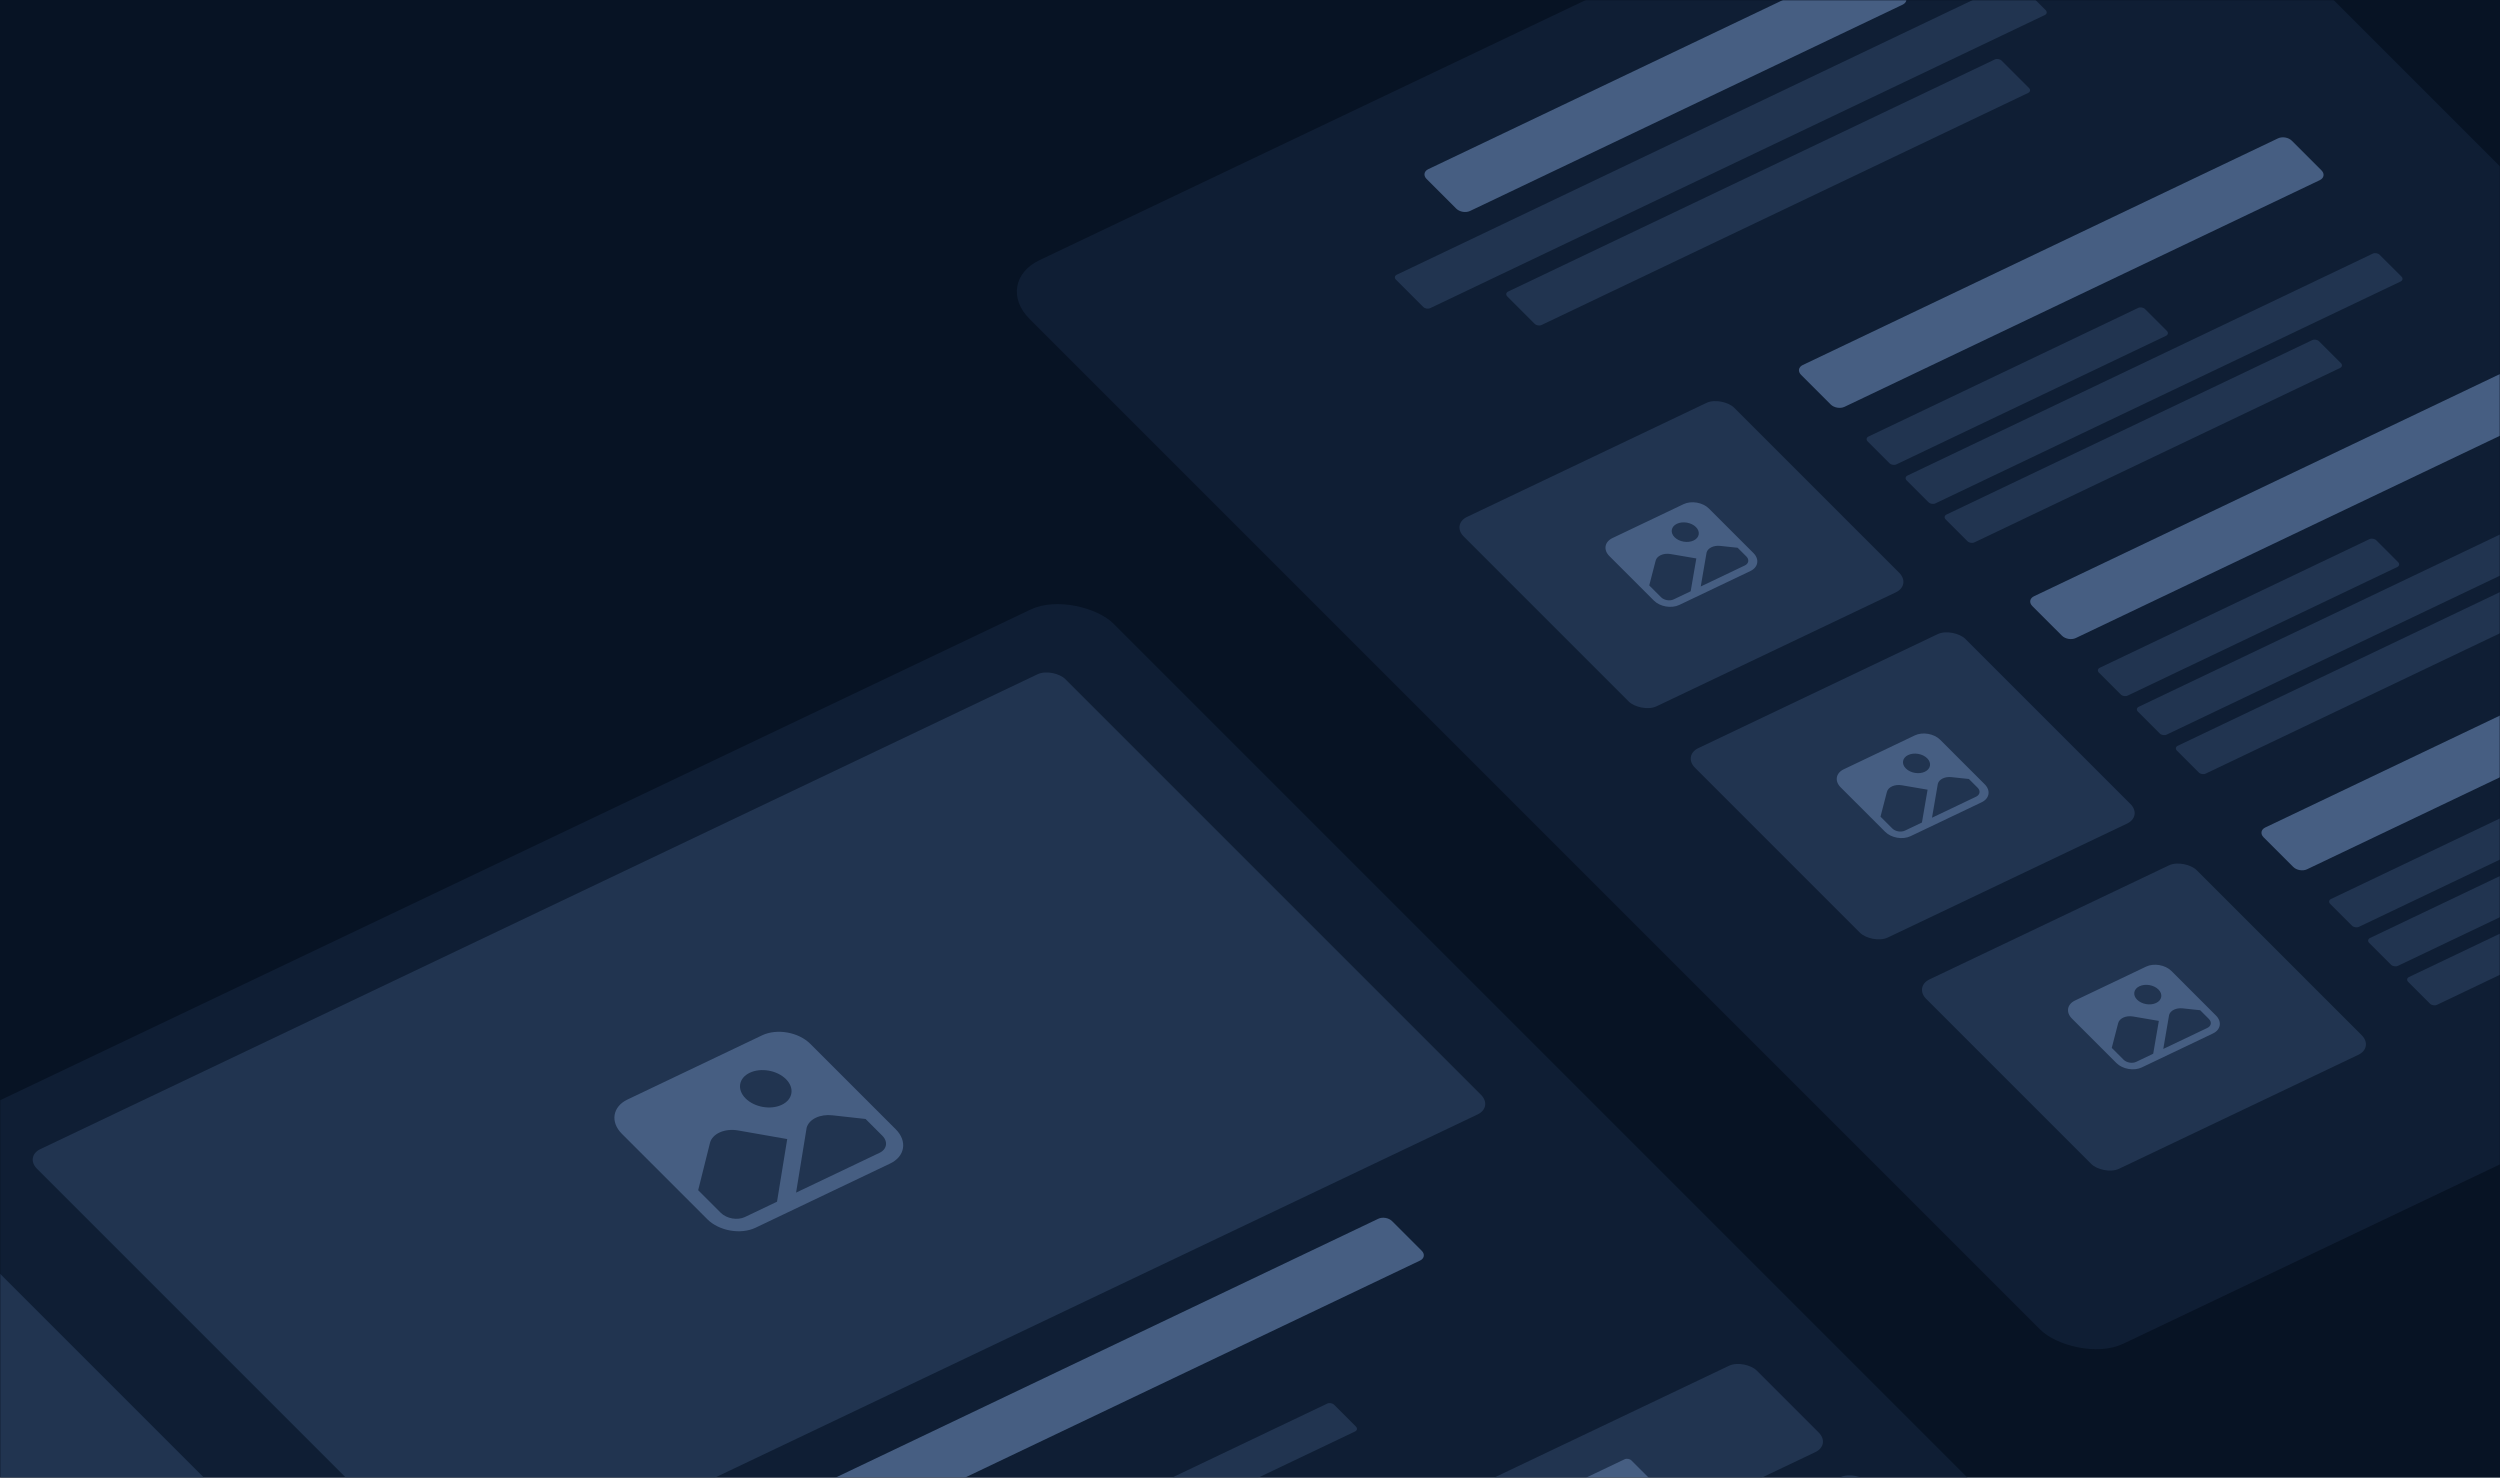 <svg width="1164" height="688" viewBox="0 0 1164 688" fill="none" xmlns="http://www.w3.org/2000/svg">
<rect width="1164" height="688" fill="#071324"/>
<mask id="mask0_1301_13648" style="mask-type:alpha" maskUnits="userSpaceOnUse" x="0" y="0" width="1164" height="688">
<rect width="1164" height="688" fill="#EAD9CC"/>
</mask>
<g mask="url(#mask0_1301_13648)">
<g filter="url(#filter0_d_1301_13648)">
<rect width="566.892" height="713.631" rx="24" transform="matrix(0.903 -0.43 0.707 0.707 462.332 106.451)" fill="#0F1E34"/>
</g>
<path fill-rule="evenodd" clip-rule="evenodd" d="M838.563 174.508C837.001 172.946 837.351 170.909 839.345 169.958L1060.64 64.418C1062.64 63.467 1065.52 63.963 1067.08 65.525L1080.88 79.325C1082.44 80.887 1082.09 82.924 1080.1 83.875L858.804 189.415C856.81 190.366 853.927 189.87 852.365 188.308L838.563 174.508Z" fill="#465E82"/>
<path fill-rule="evenodd" clip-rule="evenodd" d="M869.581 205.522C868.8 204.741 868.975 203.722 869.972 203.246L995.523 143.369C996.52 142.894 997.962 143.141 998.743 143.922L1008.89 154.065C1009.67 154.846 1009.49 155.865 1008.5 156.34L882.945 216.218C881.948 216.693 880.506 216.446 879.725 215.665L869.581 205.522Z" fill="#213450"/>
<path fill-rule="evenodd" clip-rule="evenodd" d="M887.743 223.682C886.962 222.901 887.137 221.882 888.134 221.407L1104.76 118.094C1105.76 117.619 1107.2 117.866 1107.98 118.647L1118.13 128.79C1118.91 129.571 1118.73 130.59 1117.73 131.065L901.107 234.378C900.11 234.853 898.668 234.606 897.887 233.825L887.743 223.682Z" fill="#213450"/>
<path fill-rule="evenodd" clip-rule="evenodd" d="M905.905 241.84C905.124 241.059 905.299 240.04 906.296 239.565L1076.56 158.365C1077.55 157.889 1079 158.137 1079.78 158.918L1089.92 169.061C1090.7 169.842 1090.53 170.86 1089.53 171.336L919.269 252.536C918.272 253.012 916.83 252.764 916.049 251.983L905.905 241.84Z" fill="#213450"/>
<rect width="139.43" height="124.748" rx="8" transform="matrix(0.903 -0.43 0.707 0.707 675.827 244.109)" fill="#213450"/>
<path d="M783.857 234.74L750.737 250.535L750.736 250.535C747.081 252.282 746.439 256.016 749.301 258.883L770.057 279.636L770.055 279.636C772.923 282.499 778.207 283.406 781.867 281.666L814.987 265.87L814.986 265.871C818.64 264.124 819.282 260.39 816.421 257.523L795.665 236.77C792.796 233.907 787.511 232.999 783.851 234.74L783.857 234.74ZM780.766 243.877L780.765 243.877C783.507 242.568 787.475 243.25 789.625 245.399C791.773 247.548 791.291 250.352 788.549 251.66C785.805 252.968 781.837 252.286 779.689 250.138L779.688 250.138C777.541 247.989 778.023 245.187 780.762 243.877L780.766 243.877ZM779.277 279.071L779.276 279.071C777.445 279.943 774.802 279.489 773.368 278.056L767.885 272.573L770.866 261.058L770.865 261.057C771.464 258.754 774.515 257.398 777.829 257.963L789.807 260.011L787.178 275.3L779.277 279.071ZM813.114 259.102C814.547 260.534 814.226 262.403 812.397 263.275L791.865 273.067L794.588 257.231L794.587 257.23C795.2 255.129 797.891 253.837 800.954 254.174L809.046 255.035L813.114 259.102Z" fill="#465E82"/>
<path fill-rule="evenodd" clip-rule="evenodd" d="M946.238 282.17C944.676 280.608 945.026 278.571 947.02 277.62L1168.32 172.081C1170.31 171.13 1173.19 171.625 1174.76 173.187L1188.56 186.987C1190.12 188.549 1189.77 190.586 1187.78 191.537L966.479 297.077C964.485 298.028 961.602 297.532 960.04 295.97L946.238 282.17Z" fill="#465E82"/>
<path fill-rule="evenodd" clip-rule="evenodd" d="M977.256 313.184C976.475 312.403 976.65 311.384 977.647 310.909L1103.2 251.031C1104.2 250.556 1105.64 250.803 1106.42 251.584L1116.56 261.727C1117.34 262.508 1117.17 263.527 1116.17 264.003L990.62 323.88C989.623 324.355 988.182 324.108 987.4 323.327L977.256 313.184Z" fill="#213450"/>
<path fill-rule="evenodd" clip-rule="evenodd" d="M995.418 331.344C994.637 330.563 994.812 329.544 995.809 329.069L1212.44 225.756C1213.43 225.281 1214.88 225.528 1215.66 226.309L1225.8 236.452C1226.58 237.233 1226.41 238.252 1225.41 238.727L1008.78 342.04C1007.79 342.515 1006.34 342.268 1005.56 341.487L995.418 331.344Z" fill="#213450"/>
<path fill-rule="evenodd" clip-rule="evenodd" d="M1013.58 349.502C1012.8 348.721 1012.97 347.702 1013.97 347.227L1184.23 266.027C1185.23 265.551 1186.67 265.799 1187.45 266.58L1197.6 276.723C1198.38 277.504 1198.2 278.523 1197.21 278.998L1026.94 360.198C1025.95 360.674 1024.51 360.426 1023.72 359.645L1013.58 349.502Z" fill="#213450"/>
<rect width="139.43" height="124.748" rx="8" transform="matrix(0.903 -0.43 0.707 0.707 783.502 351.771)" fill="#213450"/>
<path d="M891.532 342.402L858.412 358.197L858.411 358.198C854.756 359.944 854.114 363.679 856.976 366.545L877.732 387.298L877.731 387.298C880.598 390.161 885.883 391.068 889.543 389.328L922.663 373.532L922.662 373.533C926.315 371.786 926.957 368.052 924.097 365.186L903.34 344.432C900.471 341.569 895.186 340.661 891.527 342.402L891.532 342.402ZM888.441 351.539L888.44 351.539C891.182 350.23 895.151 350.912 897.3 353.061C899.449 355.21 898.967 358.014 896.224 359.322C893.48 360.63 889.513 359.948 887.364 357.8L887.363 357.8C885.217 355.651 885.698 352.85 888.437 351.54L888.441 351.539ZM886.952 386.733L886.951 386.733C885.12 387.605 882.477 387.151 881.044 385.718L875.56 380.235L878.541 368.72L878.54 368.719C879.14 366.416 882.19 365.06 885.505 365.625L897.482 367.673L894.854 382.962L886.952 386.733ZM920.79 366.764C922.222 368.196 921.901 370.065 920.072 370.938L899.541 380.729L902.263 364.893L902.262 364.892C902.875 362.792 905.567 361.5 908.629 361.836L916.722 362.697L920.79 366.764Z" fill="#465E82"/>
<path fill-rule="evenodd" clip-rule="evenodd" d="M1053.91 389.83C1052.35 388.268 1052.7 386.231 1054.7 385.28L1275.99 279.741C1277.99 278.79 1280.87 279.285 1282.43 280.847L1296.23 294.647C1297.8 296.209 1297.45 298.247 1295.45 299.197L1074.15 404.737C1072.16 405.688 1069.28 405.193 1067.72 403.631L1053.91 389.83Z" fill="#465E82"/>
<path fill-rule="evenodd" clip-rule="evenodd" d="M1084.93 420.844C1084.15 420.063 1084.33 419.044 1085.32 418.569L1210.87 358.691C1211.87 358.216 1213.31 358.464 1214.09 359.245L1224.24 369.388C1225.02 370.169 1224.84 371.187 1223.85 371.663L1098.3 431.54C1097.3 432.015 1095.86 431.768 1095.08 430.987L1084.93 420.844Z" fill="#213450"/>
<path fill-rule="evenodd" clip-rule="evenodd" d="M1103.09 439.004C1102.31 438.223 1102.49 437.204 1103.48 436.729L1320.11 333.416C1321.11 332.941 1322.55 333.188 1323.33 333.969L1333.48 344.112C1334.26 344.893 1334.08 345.912 1333.09 346.388L1116.46 449.7C1115.46 450.176 1114.02 449.928 1113.24 449.147L1103.09 439.004Z" fill="#213450"/>
<path fill-rule="evenodd" clip-rule="evenodd" d="M1121.26 457.162C1120.47 456.381 1120.65 455.363 1121.65 454.887L1291.91 373.687C1292.91 373.212 1294.35 373.459 1295.13 374.24L1305.27 384.383C1306.05 385.164 1305.88 386.183 1304.88 386.658L1134.62 467.858C1133.62 468.334 1132.18 468.086 1131.4 467.305L1121.26 457.162Z" fill="#213450"/>
<rect width="139.43" height="124.748" rx="8" transform="matrix(0.903 -0.43 0.707 0.707 891.177 459.432)" fill="#213450"/>
<path d="M999.208 450.062L966.088 465.857L966.087 465.858C962.431 467.605 961.789 471.339 964.652 474.205L985.408 494.959L985.406 494.958C988.274 497.821 993.558 498.729 997.218 496.988L1030.34 481.193L1030.34 481.193C1033.99 479.446 1034.63 475.712 1031.77 472.846L1011.02 452.092C1008.15 449.229 1002.86 448.322 999.202 450.062L999.208 450.062ZM996.117 459.199L996.116 459.2C998.858 457.891 1002.83 458.572 1004.98 460.721C1007.12 462.87 1006.64 465.674 1003.9 466.982C1001.16 468.291 997.188 467.608 995.039 465.46L995.038 465.461C992.892 463.311 993.373 460.51 996.113 459.2L996.117 459.199ZM994.627 494.393L994.626 494.394C992.796 495.265 990.152 494.811 988.719 493.378L983.236 487.895L986.217 476.38L986.216 476.379C986.815 474.076 989.865 472.721 993.18 473.285L1005.16 475.333L1002.53 490.622L994.627 494.393ZM1028.46 474.424C1029.9 475.857 1029.58 477.726 1027.75 478.598L1007.22 488.389L1009.94 472.553L1009.94 472.552C1010.55 470.452 1013.24 469.16 1016.3 469.496L1024.4 470.357L1028.46 474.424Z" fill="#465E82"/>
<path fill-rule="evenodd" clip-rule="evenodd" d="M664.208 83.32C662.645 81.758 662.995 79.721 664.989 78.77L866.415 -17.292C868.409 -18.243 871.292 -17.748 872.854 -16.186L886.656 -2.386C888.219 -0.824 887.868 1.214 885.875 2.165L684.449 98.227C682.455 99.178 679.572 98.683 678.01 97.121L664.208 83.32Z" fill="#465E82"/>
<path fill-rule="evenodd" clip-rule="evenodd" d="M701.796 138.023C701.015 137.242 701.19 136.224 702.187 135.748L928.75 27.697C929.747 27.222 931.189 27.47 931.97 28.251L944.709 40.988C945.49 41.769 945.315 42.787 944.318 43.263L717.755 151.314C716.758 151.789 715.316 151.542 714.535 150.761L701.796 138.023Z" fill="#213450"/>
<path fill-rule="evenodd" clip-rule="evenodd" d="M649.936 130.188C649.155 129.407 649.33 128.388 650.327 127.913L936.503 -8.569C937.5 -9.044 938.942 -8.797 939.723 -8.016L952.462 4.722C953.243 5.503 953.068 6.521 952.071 6.997L665.894 143.478C664.897 143.953 663.456 143.706 662.675 142.925L649.936 130.188Z" fill="#213450"/>
<g filter="url(#filter1_d_1301_13648)">
<rect width="1770.39" height="842.048" rx="24" transform="matrix(0.903 -0.43 0.707 0.707 -1097.12 1009.74)" fill="#0F1E34"/>
</g>
<path fill-rule="evenodd" clip-rule="evenodd" d="M237.492 764.418C235.93 762.856 236.28 760.819 238.274 759.868L641.723 567.458C643.717 566.507 646.6 567.002 648.162 568.564L661.964 582.365C663.526 583.927 663.176 585.964 661.182 586.915L257.733 779.325C255.739 780.276 252.857 779.78 251.294 778.218L237.492 764.418Z" fill="#465E82"/>
<path fill-rule="evenodd" clip-rule="evenodd" d="M286.672 813.592C285.891 812.811 286.066 811.792 287.063 811.317L617.95 653.513C618.947 653.037 620.388 653.285 621.169 654.066L631.313 664.209C632.095 664.99 631.92 666.008 630.923 666.484L300.036 824.288C299.039 824.764 297.598 824.516 296.816 823.735L286.672 813.592Z" fill="#213450"/>
<rect width="530.2" height="289.855" rx="8" transform="matrix(0.903 -0.43 0.707 0.707 11.529 538.484)" fill="#213450"/>
<rect width="530.2" height="289.855" rx="8" transform="matrix(0.903 -0.43 0.707 0.707 -511.743 788.039)" fill="#213450"/>
<path d="M354.814 482.059L292.122 511.957L292.121 511.958C285.202 515.265 284.042 522.388 289.528 527.882L329.31 567.659L329.307 567.659C334.803 573.146 344.861 574.919 351.789 571.624L414.48 541.726L414.478 541.727C421.394 538.42 422.554 531.296 417.071 525.803L377.288 486.026C371.789 480.538 361.731 478.765 354.803 482.059L354.814 482.059ZM349.087 499.478L349.085 499.479C354.275 497.001 361.828 498.333 365.948 502.452C370.066 506.57 369.195 511.919 364.003 514.395C358.81 516.872 351.258 515.539 347.14 511.422L347.138 511.423C343.024 507.303 343.894 501.959 349.079 499.479L349.087 499.478ZM346.824 566.651L346.821 566.652C343.356 568.302 338.325 567.415 335.578 564.668L325.068 554.16L330.548 532.2L330.546 532.198C331.648 527.806 337.423 525.242 343.733 526.346L366.529 530.347L361.78 559.513L346.824 566.651ZM410.811 528.791C413.557 531.536 412.977 535.102 409.515 536.753L370.652 555.287L375.571 525.076L375.569 525.074C376.7 521.07 381.795 518.624 387.62 519.29L403.015 520.995L410.811 528.791Z" fill="#465E82"/>
<rect width="1109.94" height="56.87" rx="8" transform="matrix(0.903 -0.43 0.707 0.707 -138.123 1161.61)" fill="#213450"/>
<rect width="1109.94" height="56.87" rx="8" transform="matrix(0.903 -0.43 0.707 0.707 -190.015 1109.73)" fill="#213450"/>
<path fill-rule="evenodd" clip-rule="evenodd" d="M491.352 807.936C490.571 807.155 490.746 806.136 491.743 805.661L756.393 679.446C757.39 678.97 758.831 679.218 759.612 679.999L769.757 690.142C770.538 690.923 770.363 691.941 769.366 692.417L504.716 818.632C503.719 819.107 502.278 818.86 501.497 818.079L491.352 807.936Z" fill="#465E82"/>
</g>
<defs>
<filter id="filter0_d_1301_13648" x="433.445" y="-145.146" width="1074.1" height="813.748" filterUnits="userSpaceOnUse" color-interpolation-filters="sRGB">
<feFlood flood-opacity="0" result="BackgroundImageFix"/>
<feColorMatrix in="SourceAlpha" type="matrix" values="0 0 0 0 0 0 0 0 0 0 0 0 0 0 0 0 0 0 127 0" result="hardAlpha"/>
<feMorphology radius="10" operator="erode" in="SourceAlpha" result="effect1_dropShadow_1301_13648"/>
<feOffset dy="25"/>
<feGaussianBlur stdDeviation="25"/>
<feColorMatrix type="matrix" values="0 0 0 0 0.022 0 0 0 0 0.04 0 0 0 0 0.125 0 0 0 1 0"/>
<feBlend mode="normal" in2="BackgroundImageFix" result="effect1_dropShadow_1301_13648"/>
<feBlend mode="normal" in="SourceGraphic" in2="effect1_dropShadow_1301_13648" result="shape"/>
</filter>
<filter id="filter1_d_1301_13648" x="-1126" y="240.076" width="2251.2" height="1422.61" filterUnits="userSpaceOnUse" color-interpolation-filters="sRGB">
<feFlood flood-opacity="0" result="BackgroundImageFix"/>
<feColorMatrix in="SourceAlpha" type="matrix" values="0 0 0 0 0 0 0 0 0 0 0 0 0 0 0 0 0 0 127 0" result="hardAlpha"/>
<feMorphology radius="10" operator="erode" in="SourceAlpha" result="effect1_dropShadow_1301_13648"/>
<feOffset dy="25"/>
<feGaussianBlur stdDeviation="25"/>
<feColorMatrix type="matrix" values="0 0 0 0 0.022 0 0 0 0 0.04 0 0 0 0 0.125 0 0 0 1 0"/>
<feBlend mode="normal" in2="BackgroundImageFix" result="effect1_dropShadow_1301_13648"/>
<feBlend mode="normal" in="SourceGraphic" in2="effect1_dropShadow_1301_13648" result="shape"/>
</filter>
</defs>
</svg>
